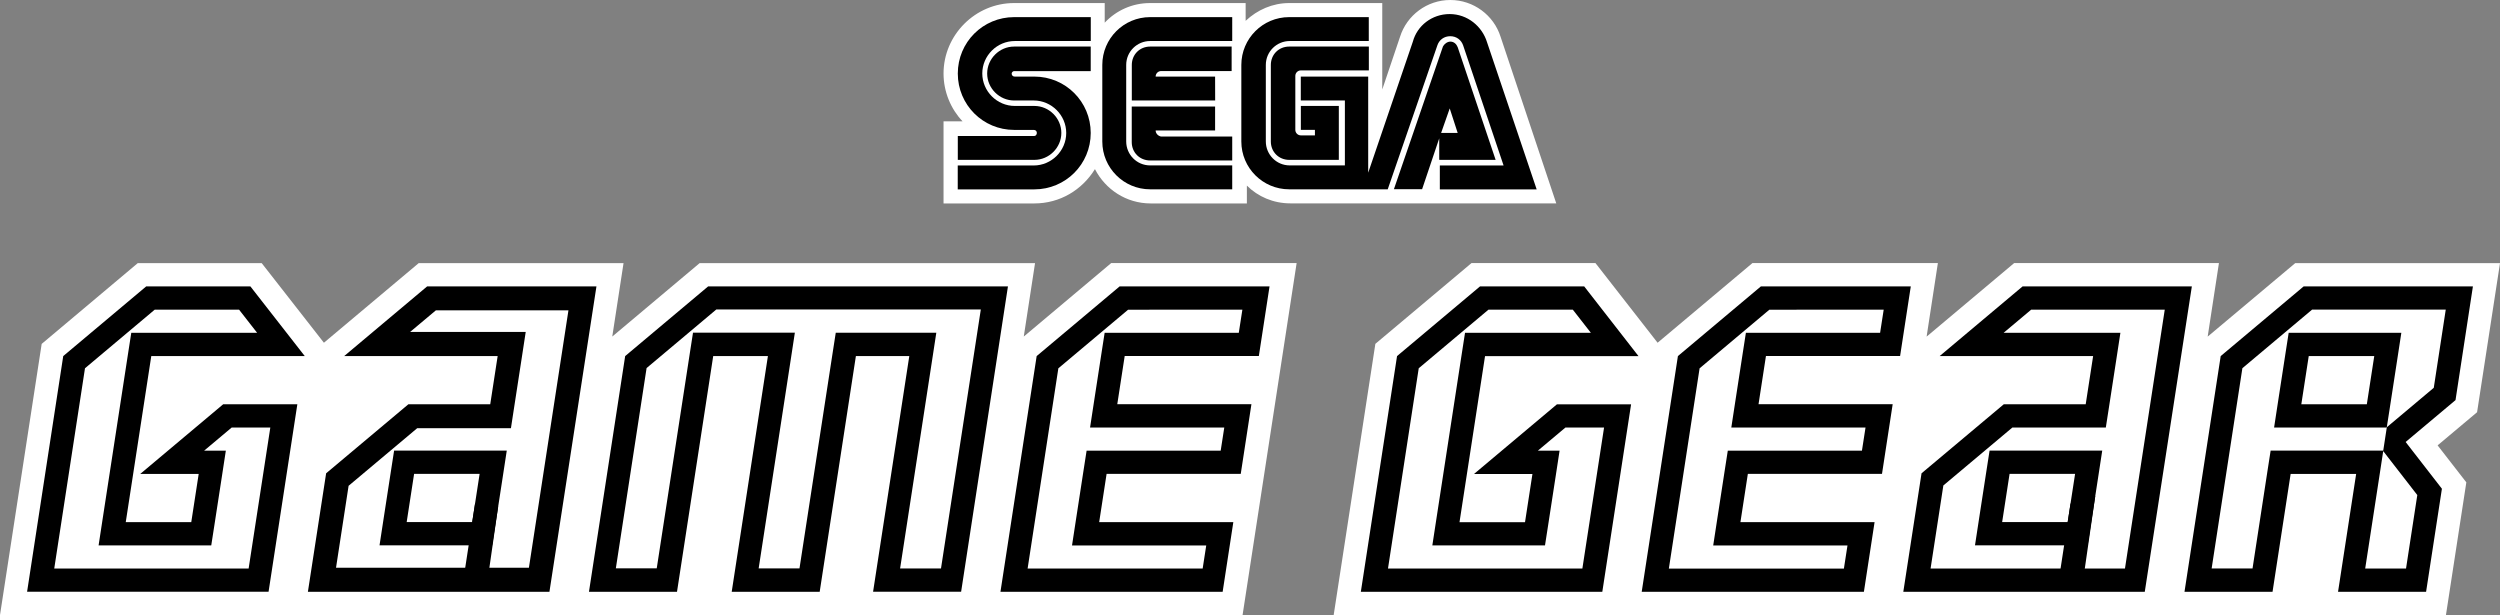 <?xml version="1.0" encoding="utf-8"?>
<!-- Generator: Adobe Illustrator 25.4.1, SVG Export Plug-In . SVG Version: 6.00 Build 0)  -->
<svg version="1.1" xmlns="http://www.w3.org/2000/svg" xmlns:xlink="http://www.w3.org/1999/xlink" x="0px" y="0px"
	 viewBox="0 0 3839 944.4" style="enable-background:new 0 0 3839 944.4;" xml:space="preserve">
<rect x="0" y="0" width="3839" height="944.4" fill="#808080" stroke="none"/>
<style type="text/css">
	.st0{fill:#FFFFFF;}
	.st1{fill:#034693;}
</style>
<g id="Layer_1">
	<g>
		<g>
			<g>
				<g>
					<g>
						<path class="st0" d="M1572.1,516.8l17.3-112.7h-515.1L940.2,516.8l17.3-112.7H642.9L497.4,526.3l-95.5-122.2H211.5L64,528.1
							L0,944.4h1908.1l83-540.4h-284.8L1572.1,516.8z"/>
						<path class="st0" d="M3839,404.1h-314.5l-134.4,112.8l17.3-112.9h-314.5l-134.4,112.9l17.3-112.9H2691l-145.6,122.3L2450,404
							h-190.4L2112,528l-64,416.4H3756l31.3-203.7l-44.1-56.8l60.6-50.9L3839,404.1z"/>
					</g>
					<path d="M2892.6,475.5l-5.5,35.5h-175.4h-30.7l-4.7,30.3l-11.4,74l-6.3,41.2h41.7h164.4l-5.5,35.5h-175.4h-30.6l-4.7,30.3
						l-11.4,74.1l-6.3,41.2h41.7H2837l-5.5,35.5h-268.8l47.2-307.5l107.1-90L2892.6,475.5 M2934.2,439.8H2704l-127.4,107l-55.6,362
						h341.2l16.4-107h-206l11.4-74.1h206l16.4-107h-206l11.4-74h206L2934.2,439.8L2934.2,439.8z"/>
					<path d="M1907.8,475.5l-5.5,35.5H1727h-30.7l-4.7,30.3l-11.4,74l-6.3,41.2h41.7h164.4l-5.5,35.5h-175.4h-30.5l-4.7,30.3
						l-11.4,74.1l-6.3,41.2h41.7h164.4l-5.5,35.5h-268.8l47.2-307.5l107.1-90L1907.8,475.5 M1949.5,439.8h-230.2l-127.4,107
						l-55.6,362h341.2l16.4-107h-206l11.4-74.1h206l16.4-107h-206l11.4-74h206L1949.5,439.8L1949.5,439.8z"/>
					<path d="M1506.1,475.5L1445,872.9h-62.8l49.3-320.8l6.3-41.2h-41.7h-82h-30.7l-4.7,30.3l-51,331.6H1165l49.3-320.8l6.3-41.2
						h-41.7h-84h-30.7l-4.7,30.3l-51,331.6h-62.8l47.2-307.5l107.1-90h406.1 M1547.8,439.8h-460.4L960,546.8l-55.6,362h135.2
						l55.6-362h84l-55.6,362h135.1l55.6-362h82l-55.6,361.9h135.2L1547.8,439.8L1547.8,439.8z"/>
					<path d="M2415.2,475.5l27.7,35.5h-162.5h-30.7l-4.7,30.3l-39.2,255l-6.3,41.2h41.7h100.6h30.7l4.7-30.3l11.4-74l6.3-41.2h-33.3
						l42.3-35.5h59.3L2429.9,873h-298.5l47.2-307.5l107.1-90L2415.2,475.5 M2432.7,439.8h-160l-127.4,107l-55.6,362h370.8
						l44.2-287.9h-113.9l-127.4,107h89.8l-11.4,74h-100.6l39.2-255h235.7L2432.7,439.8L2432.7,439.8z"/>
					<path d="M367.1,475.5l27.7,35.5H232.3h-30.7l-4.7,30.3l-39.2,255l-6.3,41.2h41.7h100.6h30.7l4.7-30.3l11.4-74l6.3-41.2h-33.3
						l42.3-35.5h59.3L381.8,873H83.3l47.2-307.5l107.1-90L367.1,475.5 M384.5,439.8h-160l-127.4,107L41.6,908.7h370.8l44.2-287.9
						H342.7l-127.4,107h89.8l-11.4,74H193.1l39.2-255h235.7L384.5,439.8L384.5,439.8z"/>
					<g>
						<g>
							<path d="M3645.9,546.8l-11.4,74h-100.6l11.4-74H3645.9 M3687.5,511h-41.7h-100.6h-30.7l-4.7,30.3l-11.4,74l-6.3,41.2h41.7
								h100.6h30.7l4.7-30.3l11.4-74L3687.5,511L3687.5,511z"/>
						</g>
					</g>
					<g>
						<path d="M3186.5,727.7l-11.4,74h-100.6l11.4-74H3186.5 M3228.2,691.9h-41.7h-100.6h-30.7l-4.7,30.3l-11.4,74l-6.3,41.2h41.7
							h100.6h30.7l4.7-30.3l11.4-74L3228.2,691.9L3228.2,691.9z"/>
					</g>
					<path d="M3324.2,475.5L3263.1,873h-298.5l19.6-127.5l106-89H3203h30.7l4.7-30.3l11.4-74l6.3-41.2h-41.7h-137.6l42.3-35.5
						L3324.2,475.5 M3365.8,439.8h-259.9l-127.4,107h235.7l-11.4,74h-125.8l-126.3,106l-28,182h370.8L3365.8,439.8L3365.8,439.8z"/>
					<g>
						<path d="M736.5,727.7l-11.4,74H624.5l11.4-74H736.5 M778.2,691.9h-41.7H635.9h-30.7l-4.7,30.3l-11.4,74l-6.3,41.2h41.7h100.6
							h30.7l4.7-30.3l11.4-74L778.2,691.9L778.2,691.9z"/>
					</g>
					<path d="M872.9,476.6l-60.7,395.2H516L535.3,746l105.4-88.5H753h31.6l4.8-31.3l11.4-74l6.5-42.5h-43H629.8l39.6-33.2H872.9
						 M915.9,439.8H655.9l-127.4,107h235.7l-11.4,74H627.1l-126.3,106l-28,182h370.9L915.9,439.8L915.9,439.8z"/>
					<polygon points="729.5,773.3 712.7,882.8 749.6,885 765,777.7 					"/>
					<polygon points="3179.5,773.3 3162.7,882.8 3200.7,878 3217.5,761.7 					"/>
					<path d="M3797.4,439.8h-259.9l-127.4,107l-55.6,362h135.2l27.8-181h100.6l-27.8,181h135.2l24.3-158.3l-55.7-71.8l76.6-64.3
						L3797.4,439.8z M3737.3,595.5l-66.3,55.7l-5.8,4.9l-5.6,36.5l6.1,7.9l46.3,59.7L3694.7,873H3632l21.5-139.9l6.2-40.6l0.8-0.6
						h-42.4h-100.6h-30.7l-4.7,30.3L3459,872.9h-62.8l47.2-307.5l107.1-90h205.2L3737.3,595.5z"/>
				</g>
			</g>
		</g>
		<g>
			<path class="st0" d="M2304.3,56.5c-10.4-33-41.5-56.5-77.2-56.5c-35.8,0-66.8,23.5-77.2,56.5l-27.3,80.9V4.7h-143
				c-25.4,0-48.9,10.4-66.8,27.3V4.7h-146.8c-27.3,0-51.8,11.3-69.6,30.1V4.7h-139.3c-59.3,0-108.2,48.9-108.2,108.2
				c0,28.2,11.3,54.6,29.2,73.4h-29.2v126.1h139.3c39.5,0,73.4-20.7,93.2-52.7c16,31.1,48,52.7,85.6,52.7h147.7V285
				c16.9,16.9,40.5,27.3,66.8,27.3h408.3L2304.3,56.5z"/>
			<g>
				<g>
					<path d="M1588.4,208.8h-117.6v36.7h117.6c22.6,0,41.4-18.8,41.4-41.4s-18.8-41.4-41.4-41.4h-30.1c-27.3,0-49.9-22.6-49.9-49.9
						S1531,63,1558.3,63H1675V26.3h-117.6c-48,0-86.6,38.6-86.6,86.6s38.6,86.6,86.6,86.6h30.1c2.8,0,4.7,1.9,4.7,4.7
						C1592.1,206.9,1590.3,208.8,1588.4,208.8z"/>
					<path d="M1557.3,109.2h117.6V71.5h-117.6c-22.6,0-41.4,18.8-41.4,41.4s18.8,41.4,41.4,41.4h30.1c27.3,0,49.9,22.6,49.9,49.9
						s-22.6,49.9-49.9,49.9h-116.7v36.7h117.6c48,0,86.6-38.6,86.6-86.6s-38.6-86.6-86.6-86.6h-30.1c-2.8,0-4.7-1.9-4.7-4.7
						C1553.6,111,1555.5,109.2,1557.3,109.2z"/>
				</g>
				<g>
					<path d="M1979.7,71.5c-16,0-28.2,12.2-28.2,28.2v117.6c0,16,12.2,28.2,28.2,28.2h76.2v-82.8h-58.3v36.7h21.6v8.5h-21.6
						c-4.7,0-8.5-3.8-8.5-8.5v-82.8c0-4.7,3.8-8.5,8.5-8.5H2102V71.5H1979.7z"/>
					<path d="M2211.1,245.5h85.6l-58.3-173.1c-1.9-4.7-5.6-8.5-11.3-8.5c-4.7,0-9.4,3.8-11.3,7.5l-75.3,219.1h43.3l26.3-78.1v32.9
						L2211.1,245.5L2211.1,245.5z M2226.2,166.5l12.2,37.6H2213L2226.2,166.5z"/>
					<path d="M2283.5,64.9c-7.5-24.5-30.1-43.3-57.4-43.3c-27.3,0-49.9,17.9-56.5,42.3L2101,265.2V117.6h-103.5v36.7h67.7v99.7
						h-84.7c-20.7,0-36.7-16.9-36.7-36.7V99.7c0-20.7,16.9-36.7,36.7-36.7h121.4V26.3h-122.3c-40.5,0-73.4,32.9-73.4,73.4v117.6
						c0,40.5,32.9,73.4,73.4,73.4H2131l76.2-221c2.8-8.5,10.4-14.1,19.8-14.1c9.4,0,16.9,5.6,19.8,14.1l62.1,184.4H2211v36.7h148.7
						l0,0L2283.5,64.9z"/>
				</g>
				<g>
					<path d="M1766.1,254c-20.7,0-36.7-16.9-36.7-36.7V99.7c0-20.7,16.9-36.7,36.7-36.7h126.1V26.3h-126.1
						c-40.5,0-73.4,32.9-73.4,73.4v117.6c0,40.5,32.9,73.4,73.4,73.4h126.1v-36.7L1766.1,254L1766.1,254z"/>
					<path d="M1774.6,200.3h91.3v-36.7h-128v54.6c0,16,12.2,28.2,28.2,28.2h126.1v-36.7H1783C1778.4,208.8,1774.6,205,1774.6,200.3z
						"/>
					<path d="M1865.9,117.6h-91.3c0-4.7,3.8-8.5,8.5-8.5h108.2V71.5h-125.1c-16,0-28.2,12.2-28.2,28.2v54.6h128
						C1865.9,154.3,1865.9,117.6,1865.9,117.6z"/>
				</g>
			</g>
		</g>
	</g>
</g>
<g id="Layer_2">
</g>
</svg>
